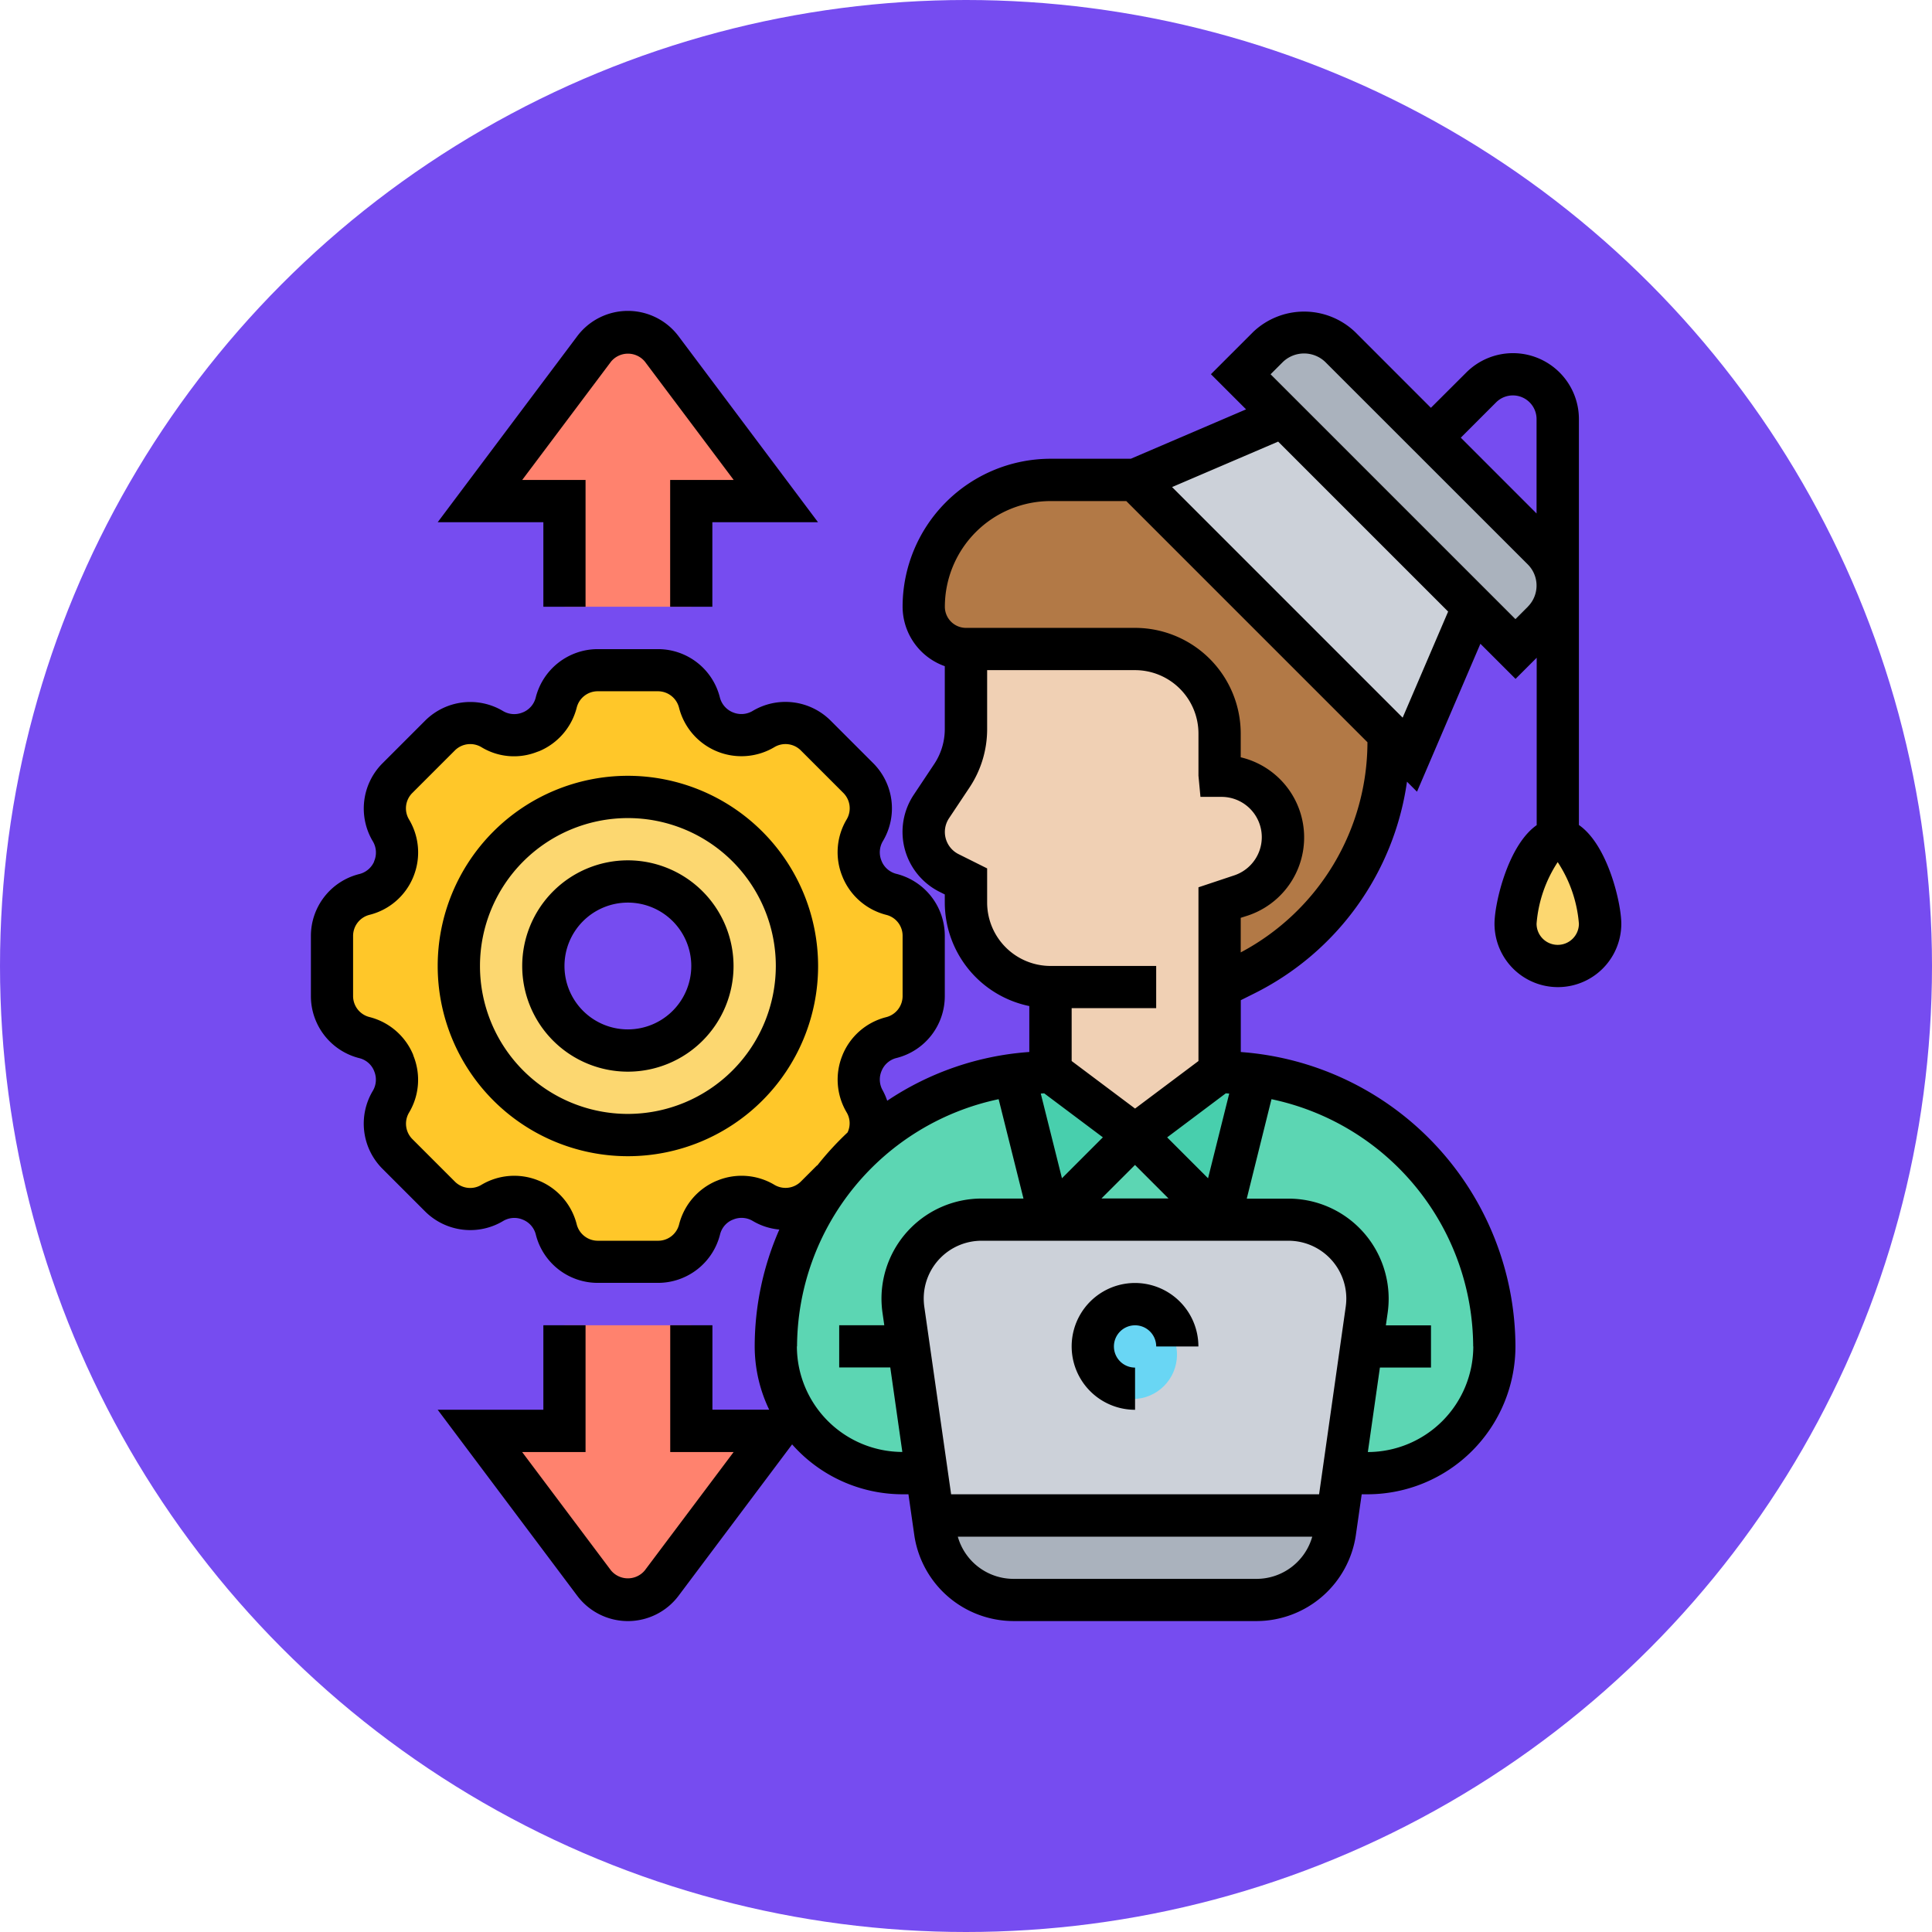 <svg xmlns="http://www.w3.org/2000/svg" width="87" height="87" viewBox="0 0 87 87">
  <g id="Grupo_96131" data-name="Grupo 96131" transform="translate(-303 -5381)">
    <circle id="Elipse_5734" data-name="Elipse 5734" cx="43.5" cy="43.5" r="43.5" transform="translate(303 5381)" fill="#764cf0"/>
    <g id="practica" transform="translate(316 5394)">
      <g id="Grupo_95250" data-name="Grupo 95250" transform="translate(1.952 1.952)">
        <g id="Grupo_95233" data-name="Grupo 95233" transform="translate(39.968 33.44)">
          <path id="Trazado_123052" data-name="Trazado 123052" d="M50.385,49.378l.238-1.656a2.927,2.927,0,0,0,.038-.5,3.541,3.541,0,0,0-3.55-3.55H44l1.627-6.519v-.01A12.34,12.34,0,0,1,56.371,49.378a5.714,5.714,0,0,1-5.71,5.71H49.576Z" transform="translate(-44 -37.14)" fill="#5cd6b3"/>
        </g>
        <g id="Grupo_95234" data-name="Grupo 95234" transform="translate(32.355 36.161)">
          <path id="Trazado_123053" data-name="Trazado 123053" d="M43.613,43.806H36L39.806,40Z" transform="translate(-36 -40)" fill="#5cd6b3"/>
        </g>
        <g id="Grupo_95235" data-name="Grupo 95235" transform="translate(19.984 33.44)">
          <path id="Trazado_123054" data-name="Trazado 123054" d="M28.986,49.378l.809,5.71H28.71A5.718,5.718,0,0,1,23,49.378a12.322,12.322,0,0,1,2.5-7.451l.029-.029a11.431,11.431,0,0,1,1.523-1.656v-.01a12.327,12.327,0,0,1,6.69-3.093v.01l1.627,6.519H32.259a3.55,3.55,0,0,0-3.55,3.55,2.927,2.927,0,0,0,.038.5Z" transform="translate(-23 -37.14)" fill="#5cd6b3"/>
        </g>
        <g id="Grupo_95236" data-name="Grupo 95236" transform="translate(36.161 33.306)">
          <path id="Trazado_123055" data-name="Trazado 123055" d="M45.434,37.143l-1.627,6.519L40,39.855,43.806,37l.952.067c.228.019.457.038.676.067Z" transform="translate(-40 -37)" fill="#48cfad"/>
        </g>
        <g id="Grupo_95237" data-name="Grupo 95237" transform="translate(30.728 33.306)">
          <path id="Trazado_123056" data-name="Trazado 123056" d="M34.966,37.067,35.917,37l3.806,2.855-3.806,3.806L34.29,37.143v-.01c.219-.029.447-.048.676-.067Z" transform="translate(-34.29 -37)" fill="#48cfad"/>
        </g>
        <g id="Grupo_95238" data-name="Grupo 95238" transform="translate(26.645 6.661)">
          <path id="Trazado_123057" data-name="Trazado 123057" d="M50.926,20.419c.01.114.01.228.01.343a11.788,11.788,0,0,1-6.5,10.525l-1.113.552V28.032l.961-.324a2.763,2.763,0,0,0-.875-5.386h-.086v-1.9a3.805,3.805,0,0,0-3.806-3.806H31.9a1.917,1.917,0,0,1-1.9-1.9A5.714,5.714,0,0,1,35.71,9h3.806Z" transform="translate(-30 -9)" fill="#b27946"/>
        </g>
        <g id="Grupo_95239" data-name="Grupo 95239" transform="translate(26.645 14.274)">
          <path id="Trazado_123058" data-name="Trazado 123058" d="M43.323,32.226v3.806l-3.806,2.855L35.71,36.032V32.226A3.805,3.805,0,0,1,31.9,28.419v-.952l-.761-.381A2.06,2.06,0,0,1,30,25.241a2.146,2.146,0,0,1,.343-1.151l.923-1.37a3.8,3.8,0,0,0,.638-2.113V17h7.613a3.805,3.805,0,0,1,3.806,3.806v1.9h.086a2.763,2.763,0,0,1,.875,5.386l-.961.324Z" transform="translate(-30 -17)" fill="#f0d0b4"/>
        </g>
        <g id="Grupo_95240" data-name="Grupo 95240" transform="translate(6.661 44.726)">
          <path id="Trazado_123059" data-name="Trazado 123059" d="M22.323,53.758,17.184,60.61a1.9,1.9,0,0,1-3.045,0L9,53.758h3.806V49h5.71v4.758Z" transform="translate(-9 -49)" fill="#ff826e"/>
        </g>
        <g id="Grupo_95241" data-name="Grupo 95241" transform="translate(6.661 0)">
          <path id="Trazado_123060" data-name="Trazado 123060" d="M17.184,2.761l5.139,6.852H18.516v4.758h-5.71V9.613H9l5.139-6.852a1.9,1.9,0,0,1,3.045,0Z" transform="translate(-9 -2)" fill="#ff826e"/>
        </g>
        <g id="Grupo_95242" data-name="Grupo 95242" transform="translate(0 15.226)">
          <path id="Trazado_123061" data-name="Trazado 123061" d="M26,37.441a1.914,1.914,0,0,1,.038,1.865v.01a11.431,11.431,0,0,0-1.523,1.656L24.487,41l-.7.7a1.929,1.929,0,0,1-2.341.3l-.019-.01a1.92,1.92,0,0,0-1.732-.124c0,.01-.01.01-.019.01a1.958,1.958,0,0,0-1.123,1.294V43.2a1.934,1.934,0,0,1-1.865,1.446H13.962A1.934,1.934,0,0,1,12.1,43.2V43.17a1.958,1.958,0,0,0-1.123-1.294c-.01,0-.019,0-.019-.01a1.92,1.92,0,0,0-1.732.124L9.2,42a1.929,1.929,0,0,1-2.341-.3L4.94,39.782a1.929,1.929,0,0,1-.3-2.341l.01-.019a1.92,1.92,0,0,0,.124-1.732c-.01,0-.01-.01-.01-.019a1.958,1.958,0,0,0-1.294-1.123H3.446A1.934,1.934,0,0,1,2,32.683V29.962A1.934,1.934,0,0,1,3.446,28.1h.029a1.958,1.958,0,0,0,1.294-1.123c0-.01,0-.019.01-.019a1.92,1.92,0,0,0-.124-1.732l-.01-.019a1.929,1.929,0,0,1,.3-2.341L6.863,20.94A1.929,1.929,0,0,1,9.2,20.645l.019.01a1.92,1.92,0,0,0,1.732.124c0-.01.01-.01.019-.01A1.958,1.958,0,0,0,12.1,19.475v-.029A1.934,1.934,0,0,1,13.962,18h2.722a1.934,1.934,0,0,1,1.865,1.446v.029a1.958,1.958,0,0,0,1.123,1.294c.01,0,.019,0,.019.01a1.92,1.92,0,0,0,1.732-.124l.019-.01a1.929,1.929,0,0,1,2.341.295L25.7,22.863A1.929,1.929,0,0,1,26,25.2l-.01.019a1.92,1.92,0,0,0-.124,1.732c.01,0,.01.01.01.019A1.958,1.958,0,0,0,27.17,28.1H27.2a1.934,1.934,0,0,1,1.446,1.865v2.722A1.934,1.934,0,0,1,27.2,34.549H27.17a1.958,1.958,0,0,0-1.294,1.123c0,.01,0,.019-.01.019a1.92,1.92,0,0,0,.124,1.732Zm-3.064-6.119a7.613,7.613,0,1,0-7.613,7.613A7.611,7.611,0,0,0,22.935,31.323Z" transform="translate(-2 -18)" fill="#ffc729"/>
        </g>
        <g id="Grupo_95243" data-name="Grupo 95243" transform="translate(5.71 20.935)">
          <path id="Trazado_123062" data-name="Trazado 123062" d="M15.613,24A7.613,7.613,0,1,1,8,31.613,7.611,7.611,0,0,1,15.613,24Zm3.806,7.613a3.806,3.806,0,1,0-3.806,3.806A3.805,3.805,0,0,0,19.419,31.613Z" transform="translate(-8 -24)" fill="#fcd770"/>
        </g>
        <g id="Grupo_95244" data-name="Grupo 95244" transform="translate(53.29 22.839)">
          <path id="Trazado_123063" data-name="Trazado 123063" d="M59.9,26c1.047,0,1.9,2.76,1.9,3.806a1.9,1.9,0,0,1-3.806,0C58,28.76,58.856,26,59.9,26Z" transform="translate(-58 -26)" fill="#fcd770"/>
        </g>
        <g id="Grupo_95245" data-name="Grupo 95245" transform="translate(40.919)">
          <path id="Trazado_123064" data-name="Trazado 123064" d="M58.6,11.792a2.3,2.3,0,0,1,0,3.255l-1.228,1.228-1.9-1.9L46.9,5.806,45,3.9l1.228-1.228a2.3,2.3,0,0,1,3.255,0l4.082,4.082Z" transform="translate(-45 -2)" fill="#aab2bd"/>
        </g>
        <g id="Grupo_95246" data-name="Grupo 95246" transform="translate(36.161 3.806)">
          <path id="Trazado_123065" data-name="Trazado 123065" d="M55.226,14.565l-2.855,6.661-.961-.952L40,8.855,46.661,6Z" transform="translate(-40 -6)" fill="#ccd1d9"/>
        </g>
        <g id="Grupo_95247" data-name="Grupo 95247" transform="translate(27.054 53.29)">
          <path id="Trazado_123066" data-name="Trazado 123066" d="M30.43,58H48.644l-.1.752a3.556,3.556,0,0,1-3.521,3.055H34.056a3.556,3.556,0,0,1-3.521-3.055Z" transform="translate(-30.43 -58)" fill="#aab2bd"/>
        </g>
        <g id="Grupo_95248" data-name="Grupo 95248" transform="translate(25.694 39.968)">
          <path id="Trazado_123067" data-name="Trazado 123067" d="M49.935,47.55a2.927,2.927,0,0,1-.038.5L49.66,49.71l-.809,5.71-.276,1.9H30.361l-.276-1.9-.809-5.71-.238-1.656a2.927,2.927,0,0,1-.038-.5A3.55,3.55,0,0,1,32.55,44H46.386a3.541,3.541,0,0,1,3.55,3.55Z" transform="translate(-29 -44)" fill="#ccd1d9"/>
        </g>
        <g id="Grupo_95249" data-name="Grupo 95249" transform="translate(34.258 43.774)">
          <circle id="Elipse_5735" data-name="Elipse 5735" cx="2" cy="2" r="2" transform="translate(-0.209 0.274)" fill="#69d6f4"/>
        </g>
      </g>
      <g id="Grupo_95251" data-name="Grupo 95251" transform="translate(1 1)">
        <path id="Trazado_123068" data-name="Trazado 123068" d="M39.855,47a2.855,2.855,0,0,0,0,5.71v-1.9a.952.952,0,1,1,.952-.952h1.9A2.858,2.858,0,0,0,39.855,47Z" transform="translate(-2.742 -3.226)"/>
        <path id="Trazado_123069" data-name="Trazado 123069" d="M58.1,24.159V5.875a2.97,2.97,0,0,0-5.07-2.1L51.435,5.366,48.023,1.953a3.328,3.328,0,0,0-4.594,0l-1.9,1.9,1.583,1.583-5.19,2.224H34.306a6.67,6.67,0,0,0-6.661,6.661,2.851,2.851,0,0,0,1.9,2.68v2.829a2.84,2.84,0,0,1-.48,1.583l-.915,1.374a3.018,3.018,0,0,0,1.161,4.376l.234.117v.364a4.767,4.767,0,0,0,3.806,4.662v2.067l-.068.006a13.151,13.151,0,0,0-6.331,2.191,2.945,2.945,0,0,0-.2-.462.984.984,0,0,1-.049-.892l.006-.015a.977.977,0,0,1,.669-.558,2.872,2.872,0,0,0,2.167-2.786V29.144a2.88,2.88,0,0,0-2.19-2.794.979.979,0,0,1-.639-.534l-.022-.054a.984.984,0,0,1,.068-.891,2.875,2.875,0,0,0-.439-3.5l-1.92-1.92a2.88,2.88,0,0,0-3.523-.427.992.992,0,0,1-.893.049l-.015-.006a.989.989,0,0,1-.558-.669,2.873,2.873,0,0,0-2.786-2.165H13.916a2.883,2.883,0,0,0-2.794,2.19.979.979,0,0,1-.534.639l-.053.022a.991.991,0,0,1-.892-.068,2.876,2.876,0,0,0-3.5.439l-1.92,1.92a2.881,2.881,0,0,0-.427,3.524.984.984,0,0,1,.049.892l0,.014a.986.986,0,0,1-.668.557A2.873,2.873,0,0,0,1,29.144V31.86a2.883,2.883,0,0,0,2.19,2.794.964.964,0,0,1,.639.533l.022.055a.984.984,0,0,1-.068.891,2.875,2.875,0,0,0,.439,3.5l1.92,1.92a2.882,2.882,0,0,0,3.524.427.978.978,0,0,1,.892-.049l.015.006a.977.977,0,0,1,.558.669,2.873,2.873,0,0,0,2.786,2.165h2.716a2.883,2.883,0,0,0,2.794-2.19.964.964,0,0,1,.533-.639l.055-.022a.984.984,0,0,1,.891.068,2.847,2.847,0,0,0,1.188.382,13.115,13.115,0,0,0-1.109,5.257,6.6,6.6,0,0,0,.652,2.854H19.081V46.679h-1.9v5.71h2.855l-4,5.33a.99.99,0,0,1-1.523,0l-4-5.33h2.855v-5.71h-1.9v3.806H6.71l6.282,8.374a2.853,2.853,0,0,0,4.566,0l5.112-6.815a6.641,6.641,0,0,0,4.975,2.247h.263l.264,1.842A4.527,4.527,0,0,0,32.631,60H43.594a4.529,4.529,0,0,0,4.461-3.867l.264-1.842h.263a6.668,6.668,0,0,0,6.66-6.66,13.339,13.339,0,0,0-12.3-13.25l-.068-.006V32.042l.584-.292a12.635,12.635,0,0,0,6.9-9.548l.451.451,2.855-6.662,1.583,1.582.952-.952v7.538c-1.3.91-1.9,3.53-1.9,4.439a2.855,2.855,0,1,0,5.71,0c0-.91-.6-3.529-1.9-4.439ZM54.372,5.12a1.067,1.067,0,0,1,1.821.755v4.249L52.781,6.711ZM31.452,27.647v-1.54l-1.288-.643a1.115,1.115,0,0,1-.428-1.616l.916-1.375a4.739,4.739,0,0,0,.8-2.64V17.179h6.661a2.858,2.858,0,0,1,2.855,2.855v1.9l.09.952h.952a1.814,1.814,0,0,1,.572,3.534l-1.614.538v7.823l-2.855,2.141-2.855-2.141V32.4h3.806V30.5H34.306A2.858,2.858,0,0,1,31.452,27.647ZM47.6,45.843,46.4,54.292H29.83l-1.208-8.447a2.838,2.838,0,0,1-.026-.371,2.605,2.605,0,0,1,2.6-2.6H45.026a2.606,2.606,0,0,1,2.6,2.6A2.761,2.761,0,0,1,47.6,45.843Zm-9.49-6.382,1.509,1.509H36.6ZM42.2,36.235l.153.011L41.4,40.061l-1.842-1.842ZM34.821,40.06l-.954-3.814.153-.011,2.643,1.982Zm-11.029-.58-.731.731a.979.979,0,0,1-1.2.138,2.882,2.882,0,0,0-2.537-.194l-.061.024a2.9,2.9,0,0,0-1.683,1.962.972.972,0,0,1-.943.733H13.916a.981.981,0,0,1-.95-.755,2.887,2.887,0,0,0-1.678-1.941l-.061-.024a2.89,2.89,0,0,0-2.555.206.973.973,0,0,1-1.187-.148l-1.92-1.92a.98.98,0,0,1-.138-1.2,2.881,2.881,0,0,0,.194-2.537L5.6,34.487A2.9,2.9,0,0,0,3.636,32.8.974.974,0,0,1,2.9,31.86V29.144a.979.979,0,0,1,.755-.95A2.884,2.884,0,0,0,5.6,26.517l.025-.062A2.892,2.892,0,0,0,5.417,23.9a.974.974,0,0,1,.148-1.187l1.92-1.92a.981.981,0,0,1,1.206-.138,2.824,2.824,0,0,0,2.491.207l.107-.038a2.9,2.9,0,0,0,1.682-1.961.974.974,0,0,1,.944-.733h2.716a.981.981,0,0,1,.95.755,2.9,2.9,0,0,0,4.293,1.76.976.976,0,0,1,1.187.148l1.92,1.92a.98.98,0,0,1,.138,1.2,2.881,2.881,0,0,0-.194,2.537l.025.062A2.9,2.9,0,0,0,26.912,28.2a.968.968,0,0,1,.733.942V31.86a.981.981,0,0,1-.755.95,2.887,2.887,0,0,0-1.941,1.678l-.024.061a2.892,2.892,0,0,0,.206,2.555.957.957,0,0,1,.035.894,13.6,13.6,0,0,0-1.367,1.49Zm-.9,8.152A11.431,11.431,0,0,1,31.97,36.5l1.118,4.474H31.2a4.511,4.511,0,0,0-4.506,4.5,4.643,4.643,0,0,0,.045.638l.081.567H24.79v1.9h2.3l.543,3.806a4.761,4.761,0,0,1-4.748-4.756ZM43.6,58.1H32.631a2.61,2.61,0,0,1-2.5-1.9H46.092A2.61,2.61,0,0,1,43.6,58.1Zm9.744-10.467a4.761,4.761,0,0,1-4.748,4.756l.543-3.806h2.3v-1.9H49.407l.082-.57a4.71,4.71,0,0,0,.044-.635,4.51,4.51,0,0,0-4.5-4.5h-1.89L44.256,36.5A11.431,11.431,0,0,1,53.339,47.632ZM42.871,29.89V28.333l.313-.1a3.708,3.708,0,0,0-.313-7.129V20.034a4.763,4.763,0,0,0-4.758-4.758H30.5a.952.952,0,0,1-.952-.952,4.763,4.763,0,0,1,4.758-4.758h3.412l10.86,10.86a10.734,10.734,0,0,1-5.707,9.464Zm7.292-10.571L39.78,8.935l4.777-2.047,7.654,7.654ZM55.8,14.324l-.558.558-.775-.775L44.992,4.632l-.776-.776.558-.558a1.38,1.38,0,0,1,1.9,0L55.8,12.421a1.346,1.346,0,0,1,0,1.9ZM57.145,29.55a.952.952,0,0,1-.952-.952,5.892,5.892,0,0,1,.952-2.774A5.892,5.892,0,0,1,58.1,28.6.952.952,0,0,1,57.145,29.55Z" transform="translate(-1 -1.002)"/>
        <path id="Trazado_123070" data-name="Trazado 123070" d="M15.758,27a4.758,4.758,0,1,0,4.758,4.758A4.763,4.763,0,0,0,15.758,27Zm0,7.613a2.855,2.855,0,1,1,2.855-2.855A2.858,2.858,0,0,1,15.758,34.613Z" transform="translate(-1.484 -2.258)"/>
        <path id="Trazado_123071" data-name="Trazado 123071" d="M15.565,23a8.565,8.565,0,1,0,8.565,8.565A8.574,8.574,0,0,0,15.565,23Zm0,15.226a6.661,6.661,0,1,1,6.661-6.661A6.67,6.67,0,0,1,15.565,38.226Z" transform="translate(-1.29 -2.065)"/>
        <path id="Trazado_123072" data-name="Trazado 123072" d="M11.758,14.323h1.9V8.613H10.806l4-5.33a.99.99,0,0,1,1.523,0l4,5.33H17.468v5.71h1.9V10.516h4.758L17.847,2.142a2.853,2.853,0,0,0-4.566,0L7,10.516h4.758Z" transform="translate(-1.29 -1)"/>
      </g>
    </g>
  </g>
</svg>
